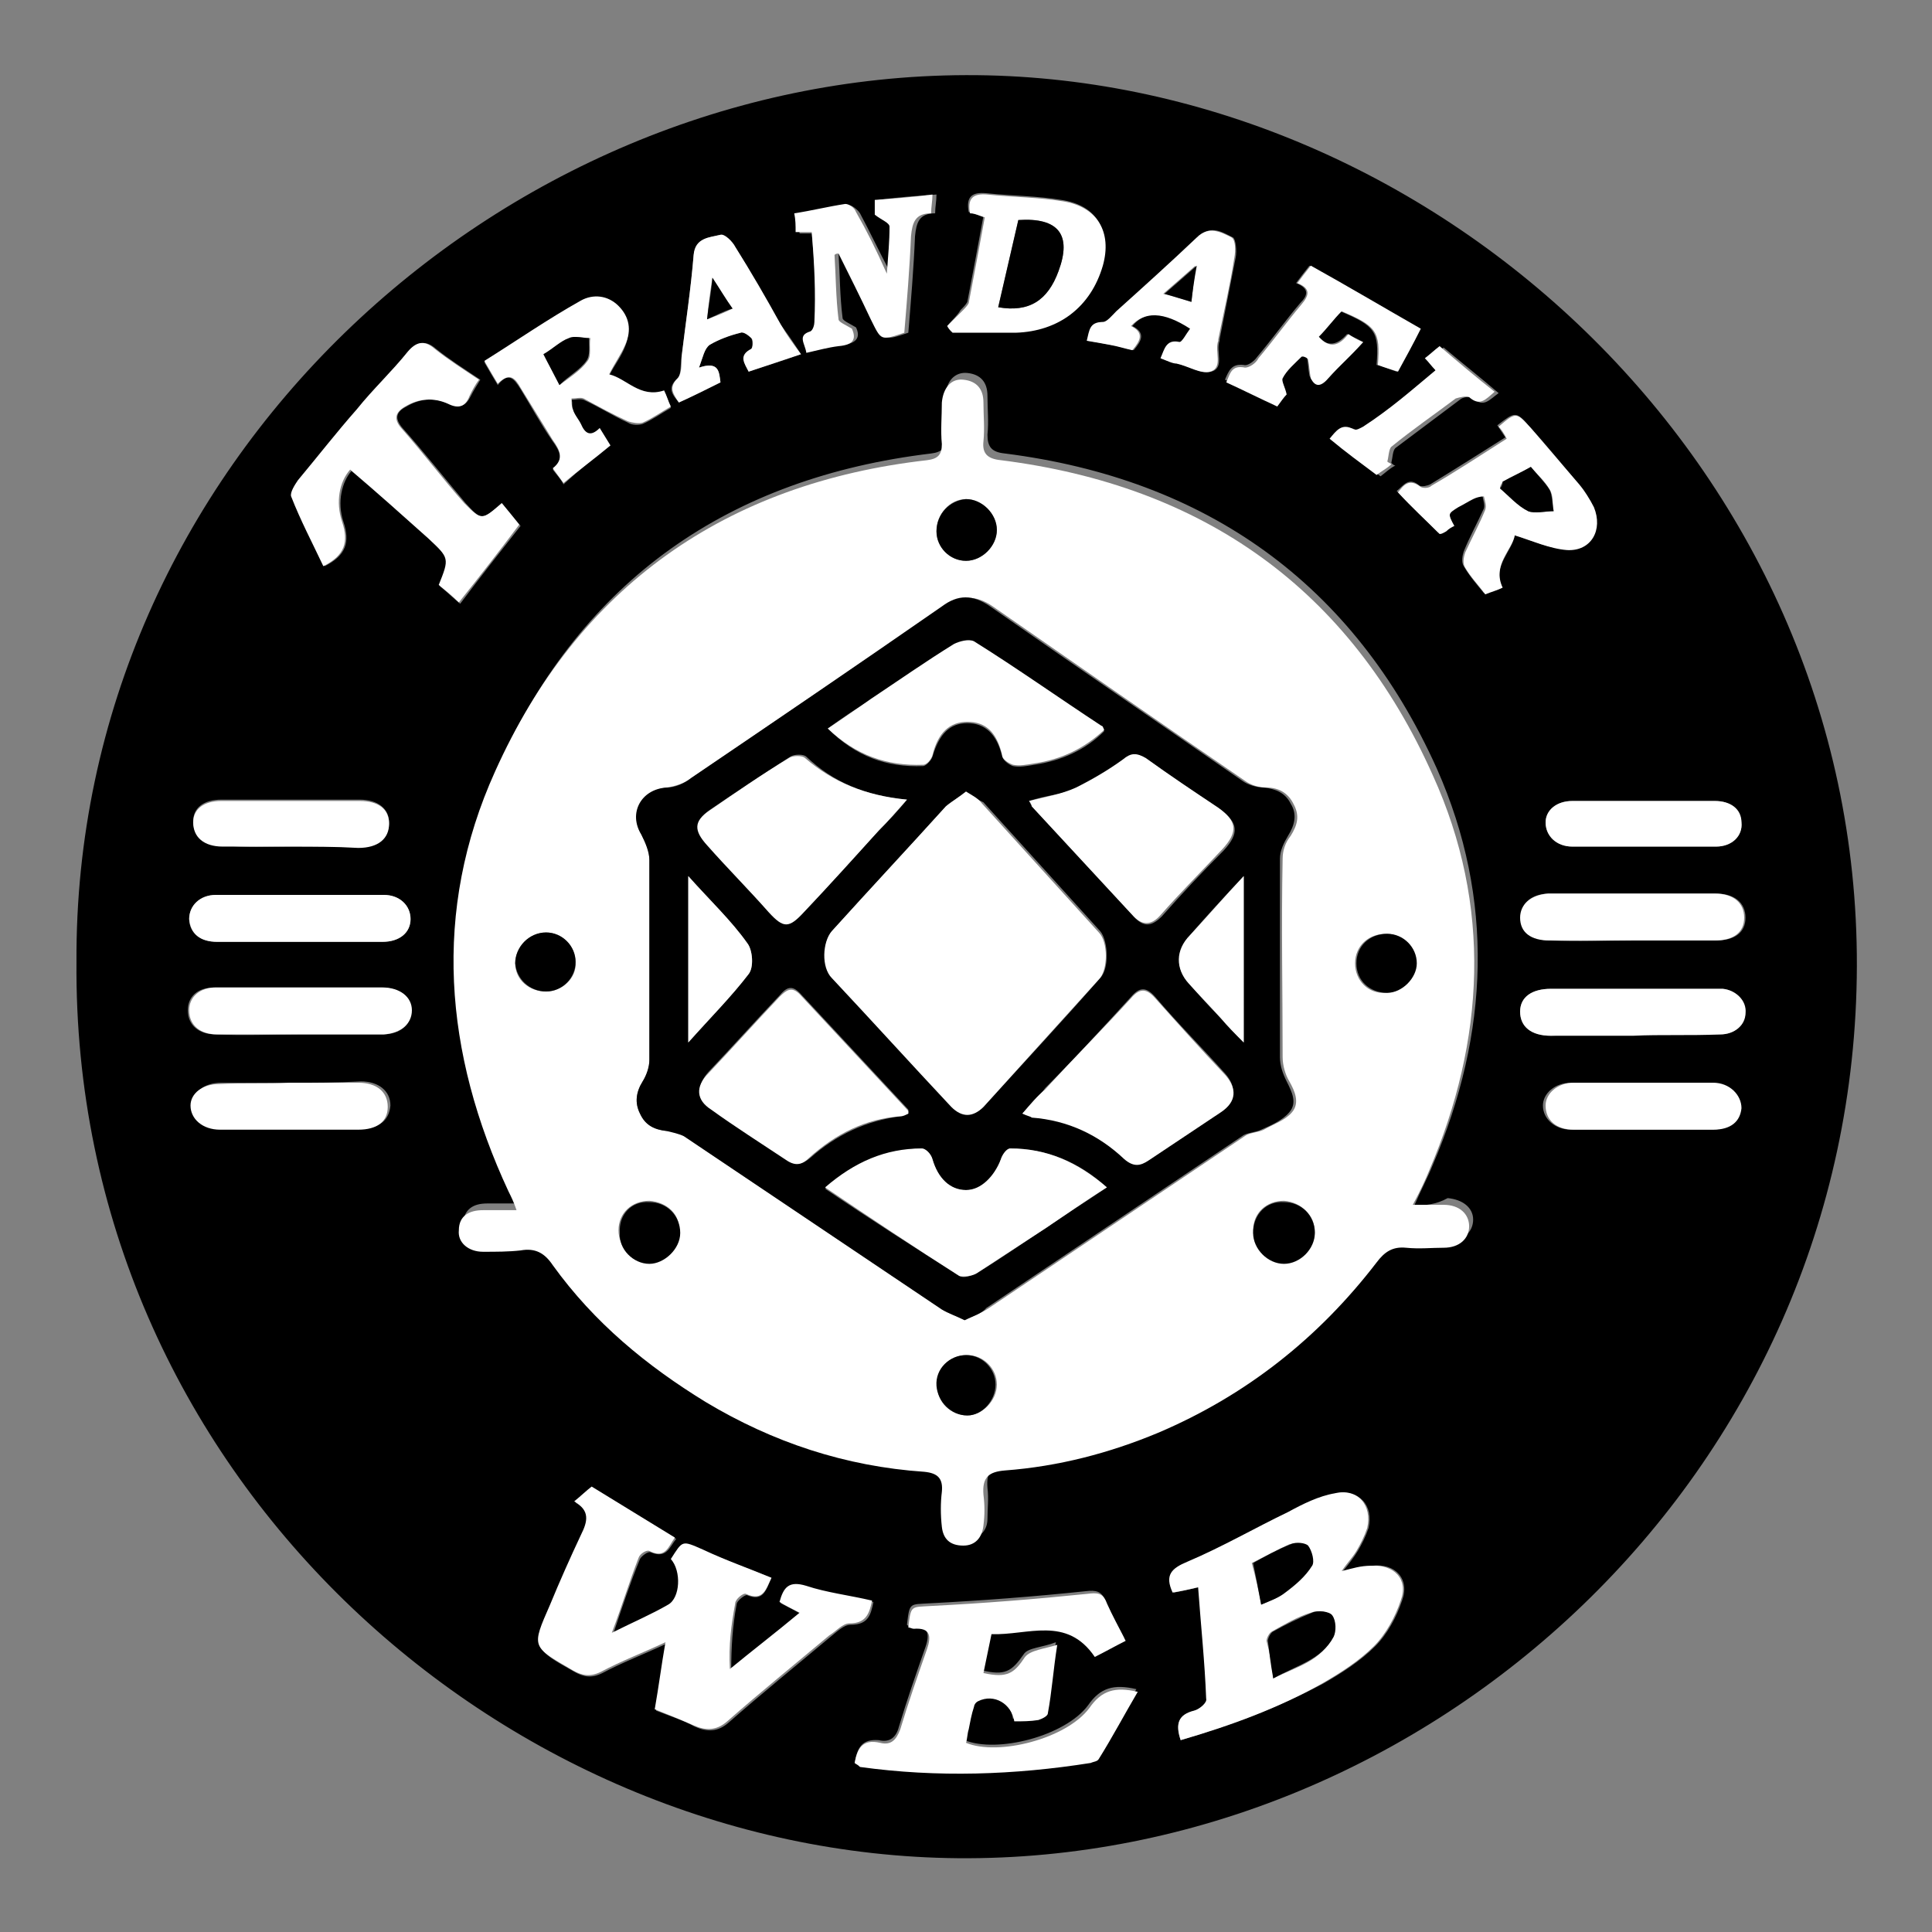<?xml version="1.0" encoding="utf-8"?>
<!-- Generator: Adobe Illustrator 28.0.0, SVG Export Plug-In . SVG Version: 6.00 Build 0)  -->
<svg version="1.1" id="Livello_2_00000133506125136801265100000012929911724272843452_" 
	 xmlns="http://www.w3.org/2000/svg" xmlns:xlink="http://www.w3.org/1999/xlink" x="0px" y="0px" viewBox="0 0 144 144"
	 style="enable-background:new 0 0 144 144;" xml:space="preserve">
<rect x="0" y="0" width="144" height="144" fill="#808080" stroke="none"/>
<style type="text/css">
	.st0{fill:#FFFFFF;}
</style>
<g>
	<path d="M5.7,71.7C5.5,34.7,37.1,5.7,72,5.6c34.5-0.1,66.5,28.9,66.4,66.4c-0.1,38-32,66.8-67,66.5C37.3,138.2,5.4,109.8,5.7,71.7
		L5.7,71.7z M105.4,89.9c0.5-1.2,1-2.1,1.4-3.1c4.2-9.8,4.6-19.8,0.3-29.5c-6.2-13.8-17.2-21.6-32.2-23.5c-1-0.1-1.3-0.5-1.3-1.4
		c0.1-1,0-1.9,0-2.9s-0.5-1.6-1.5-1.7c-0.9-0.1-1.6,0.6-1.6,1.7c0,1-0.1,2.1,0,3.1c0,0.8-0.3,1.1-1.1,1.2c-15,1.8-26,9.4-32.2,23.2
		c-4.7,10.5-3.8,21,1,31.3c0.2,0.4,0.3,0.8,0.6,1.4c-1,0-1.7,0-2.5,0c-1,0-1.7,0.4-1.8,1.5c0,0.9,0.8,1.6,1.8,1.6
		c0.9,0,1.8,0.1,2.8-0.1c1.1-0.1,1.8,0.3,2.4,1.1c3,4.2,7,7.5,11.4,10.2c5,3,10.4,4.8,16.3,5.2c1,0.1,1.4,0.4,1.3,1.5
		c-0.1,0.9-0.1,1.8,0,2.6c0.1,0.9,0.6,1.5,1.6,1.4c0.9,0,1.5-0.6,1.5-1.5c0-0.8,0.1-1.5,0-2.3c-0.1-1.2,0.3-1.7,1.6-1.8
		c3.9-0.3,7.7-1.3,11.4-2.8c6.6-2.7,11.9-7.1,16.3-12.7c0.6-0.8,1.2-1.2,2.2-1.1c0.9,0.1,1.8,0.1,2.8,0c1.2,0,1.9-0.7,1.9-1.6
		s-0.8-1.5-1.9-1.6C107,89.8,106.3,89.8,105.4,89.9L105.4,89.9z M57.5,117.6c-1.7-0.7-3.4-1.3-5-2c-1.5-0.7-1.5-0.7-2.4,0.7
		c0.8,0.9,0.7,2.8-0.2,3.4c-1.2,0.7-2.6,1.3-4.2,2.1c0.7-2.1,1.3-3.9,2-5.6c0.1-0.2,0.6-0.6,0.8-0.5c1.2,0.5,1.4-0.4,1.9-1
		c-2.1-1.3-4.1-2.5-6.2-3.8c-0.4,0.3-0.8,0.7-1.3,1.1c1.2,0.7,1,1.5,0.5,2.5c-0.8,1.7-1.5,3.4-2.3,5.2c-1.4,3.2-1.3,3.2,1.7,4.9
		c0.7,0.4,1.3,0.5,2.1,0.1c1.5-0.8,3.1-1.4,4.8-2.2c-0.3,1.7-0.6,3.3-0.8,5c1,0.4,2,0.7,2.9,1.2c0.9,0.4,1.7,0.4,2.5-0.3
		c2.5-2.2,5.1-4.3,7.6-6.4c0.5-0.4,1-0.9,1.5-0.9c1.3,0,1.5-0.7,1.7-1.7c-1.7-0.3-3.3-0.6-4.9-1.1c-1.3-0.4-1.7,0.1-2,1.2
		c0.4,0.2,0.8,0.4,1.5,0.8c-1.8,1.5-3.5,2.9-5.2,4.2c0-1.7,0.1-3.3,0.4-4.9c0-0.3,0.7-0.8,0.8-0.7C56.9,119.4,57.1,118.5,57.5,117.6
		L57.5,117.6z M88,129.7c3.7-1.1,7.2-2.4,10.6-4.2c1.4-0.8,2.8-1.7,3.9-2.8c0.9-0.9,1.6-2.2,2-3.4c0.6-1.6-0.5-2.8-2.2-2.6
		c-0.7,0.1-1.4,0.3-2.2,0.4c0.4-0.5,0.8-1,1.1-1.5c0.3-0.5,0.6-1.1,0.8-1.7c0.4-1.7-0.7-2.9-2.4-2.6c-1.2,0.3-2.4,0.9-3.5,1.4
		c-2.5,1.2-5,2.6-7.5,3.7c-1.2,0.5-1.7,1-1.1,2.3c0.5-0.1,1-0.2,1.9-0.4c0.2,2.9,0.5,5.6,0.6,8.3c0,0.3-0.6,0.8-0.9,0.9
		C87.8,127.8,87.6,128.5,88,129.7L88,129.7z M63.7,131.4c0.1,0,0.2,0.1,0.3,0.1c5.8,0.8,11.5,0.6,17.2-0.3c0.2,0,0.5-0.1,0.6-0.3
		c1-1.6,1.9-3.3,2.9-5c-1.7-0.4-2.7-0.1-3.6,1.2c-1.7,2.3-6.8,3.6-9.2,2.6c0.1-0.3,0.1-0.7,0.2-1c0.1-0.6,0.3-1.2,0.4-1.7
		c0.1-0.2,0.2-0.4,0.3-0.4c1.2-0.6,2.5,0.1,2.7,1.5c0.6,0,1.2,0,1.8-0.1c0.2,0,0.6-0.3,0.7-0.5c0.2-1.6,0.4-3.1,0.7-5.1
		c-1,0.4-2.1,0.4-2.4,0.9c-0.9,1.3-1.4,1.6-3.1,1.2c0.2-0.9,0.4-1.8,0.6-2.9c2.7,0.1,5.7-1.4,7.7,1.7c0.8-0.4,1.6-0.8,2.3-1.2
		c-0.5-1-1.1-1.8-1.4-2.8c-0.3-0.7-0.7-0.8-1.5-0.7c-3.8,0.4-7.7,0.7-11.6,0.9c-1.5,0.1-1.5-0.1-1.7,1.6c0.1,0.1,0.3,0.2,0.4,0.1
		c1.2-0.1,1.3,0.6,1,1.5c-0.7,2-1.4,4-2,6c-0.2,0.8-0.7,1.2-1.5,1C64.2,129.6,63.9,130.3,63.7,131.4L63.7,131.4z M37.4,37.5
		c-1.5,1.3-1.5,1.3-2.7,0c-1.6-1.9-3.1-3.8-4.7-5.6c-0.6-0.7-0.5-1.2,0.3-1.6c1-0.6,2.1-0.7,3.2-0.2c0.8,0.3,1.2,0.2,1.6-0.6
		c0.2-0.4,0.4-0.7,0.7-1.2c-1.2-0.8-2.3-1.5-3.3-2.3c-0.8-0.7-1.4-0.5-2,0.2c-1.2,1.4-2.6,2.8-3.8,4.3c-1.5,1.8-3,3.5-4.4,5.3
		c-0.3,0.3-0.7,0.9-0.5,1.2c0.8,1.8,1.6,3.5,2.4,5.2c1.6-0.8,1.9-1.8,1.4-3.3s-0.1-3,0.6-3.8c2,1.7,3.9,3.4,5.8,5.1
		c1.6,1.5,1.6,1.5,0.8,3.5c0.5,0.4,1,0.9,1.5,1.3c1.5-2,3-3.9,4.5-5.8C38.3,38.6,37.9,38.1,37.4,37.5L37.4,37.5z M112.9,39.9
		c1.3,0.4,2.6,1,3.8,1c1.8,0.1,2.8-1.5,2-3.2c-0.3-0.6-0.6-1.2-1.1-1.7c-1.2-1.4-2.3-2.8-3.6-4.2c-1-1.2-1.1-1.1-2.4-0.1
		c0.2,0.3,0.4,0.6,0.6,0.9c-1.9,1.2-3.8,2.4-5.6,3.5c-0.2,0.1-0.6,0.2-0.8,0.1c-0.8-0.7-1.2,0-1.7,0.4c1.1,1.1,2.1,2.1,3.1,3.1
		c0.1-0.1,0.3-0.1,0.5-0.2c0.2-0.1,0.4-0.2,0.6-0.4c-0.4-1-0.4-1,0.3-1.4c0.3-0.2,0.7-0.4,1.1-0.6c0.3-0.1,0.6-0.1,0.8-0.2
		c0,0.3,0.2,0.7,0.1,1c-0.5,1.1-1.1,2.2-1.5,3.2c-0.1,0.3-0.2,0.8,0,1.1c0.4,0.7,1,1.4,1.5,2c0.5-0.2,0.9-0.3,1.3-0.5
		C111.3,42.1,112.7,41.1,112.9,39.9L112.9,39.9z M45.4,33.2c-0.3-0.5-0.5-0.8-0.7-1.2c-0.7,0.7-1.1,0.3-1.4-0.3
		c-0.2-0.4-0.4-0.7-0.6-1.1c-0.1-0.2,0-0.6-0.1-0.8c0.3,0,0.6-0.1,0.9,0c1.1,0.5,2.2,1.2,3.3,1.7c0.3,0.2,0.8,0.2,1.1,0.1
		c0.7-0.3,1.4-0.8,2.1-1.2c-0.2-0.5-0.3-0.9-0.5-1.2c-1.8,0.5-2.8-0.9-4.1-1.2c0.4-0.8,0.9-1.4,1.2-2.2c0.4-1,0.2-2.1-0.5-2.9
		c-0.8-0.8-1.8-1-2.8-0.4c-2.4,1.4-4.8,3-7.2,4.5c0.4,0.7,0.7,1.2,1,1.7c0.8-1,1.2-0.5,1.7,0.3c0.8,1.3,1.5,2.6,2.4,3.9
		c0.5,0.7,0.9,1.4,0,2.1c0.3,0.4,0.6,0.7,0.8,1.1C43.2,35,44.2,34.2,45.4,33.2L45.4,33.2z M70.6,24.3c0.1,0.1,0.2,0.3,0.3,0.4
		c1.6,0,3.1,0,4.7,0c3.2-0.1,5.6-1.9,6.5-5c0.7-2.5-0.3-4.4-3-4.8c-1.8-0.3-3.7-0.3-5.6-0.5c-1.1-0.1-1.5,0.3-1.3,1.4
		c0.3,0.1,0.6,0.2,1.1,0.3c-0.4,2.2-0.8,4.3-1.2,6.4c-0.1,0.2-0.3,0.4-0.5,0.6C71.3,23.6,70.9,23.9,70.6,24.3L70.6,24.3z M60.5,17.3
		c0.2,2.2,0.3,4.4,0.5,6.6c0,0.2-0.2,0.6-0.3,0.7c-1,0.4-0.5,1-0.3,1.6c0.8-0.2,1.6-0.4,2.4-0.5c1.2-0.1,1.3-0.7,1-1.3
		c-0.5-0.3-1-0.5-1-0.7c-0.2-1.6-0.2-3.2-0.3-4.8c0.1,0,0.2,0,0.3,0c0.8,1.6,1.6,3.3,2.4,4.9s0.7,1.6,2.5,1c0.2-2.4,0.4-4.8,0.5-7.2
		c0.1-1,0.3-1.7,1.5-1.7c0-0.5,0.1-0.9,0.1-1.4c-1.5,0.1-2.9,0.2-4.3,0.4V16c0.5,0.4,1.1,0.6,1.1,0.9c0,1.1-0.1,2.1-0.2,3.5
		c-0.9-1.7-1.6-3.2-2.3-4.5c-0.2-0.3-0.6-0.6-0.8-0.6c-1.2,0.2-2.5,0.4-3.8,0.7c0,0.5,0,0.9,0.1,1.4h0.9V17.3z M121.7,70.1
		c2.1,0,4.2,0,6.2,0c1.4,0,2.2-0.6,2.2-1.7s-0.8-1.8-2.2-1.8c-4.2,0-8.3,0-12.4,0c-1.3,0-2.2,0.7-2.1,1.8c0,1,0.8,1.7,2.2,1.7
		C117.6,70.2,119.6,70.1,121.7,70.1L121.7,70.1z M121.7,77.1L121.7,77.1c2.2,0,4.3,0,6.5,0c1.1,0,1.8-0.7,1.9-1.6
		c0-0.9-0.7-1.7-1.7-1.8c-0.3,0-0.6,0-1,0c-3.9,0-7.8,0-11.8,0c-1.4,0-2.3,0.6-2.3,1.7s0.8,1.8,2.3,1.8
		C117.6,77.1,119.6,77.1,121.7,77.1L121.7,77.1z M101.6,25.5c-0.5-0.3-0.8-0.4-1.2-0.6c-0.7,0.8-1.4,1-2.2,0.2
		c0.6-0.7,1.2-1.3,1.7-1.9c2.6,1.1,2.9,1.5,2.7,4c0.5,0.1,0.9,0.3,1.5,0.5c0.6-1,1.1-2,1.7-3.2c-2.8-1.6-5.5-3.1-8.2-4.7
		c-0.4,0.5-0.7,0.9-1,1.3c1,0.4,0.9,0.9,0.3,1.5c-1.1,1.3-2.1,2.7-3.2,4c-0.2,0.3-0.7,0.7-1,0.6c-0.9-0.1-1.1,0.4-1.4,1.1
		c1.3,0.6,2.6,1.2,3.8,1.8c0.3-0.4,0.6-0.7,0.7-0.9c-0.1-0.5-0.4-1-0.3-1.2c0.4-0.6,0.9-1.1,1.4-1.6c0.1-0.1,0.5,0.1,0.5,0.2
		c0.1,0.4,0.1,0.9,0.2,1.4c0.3,0.7,0.7,0.7,1.3,0C99.8,27.4,100.7,26.5,101.6,25.5L101.6,25.5z M22.3,77.1L22.3,77.1
		c2.1,0,4.2,0,6.2,0c1.3,0,2.2-0.7,2.1-1.8c0-1-0.9-1.7-2.2-1.7c-4.1,0-8.2,0-12.4,0c-1.3,0-2,0.7-2,1.7c0,1.1,0.8,1.8,2.1,1.8
		C18.2,77.2,20.3,77.1,22.3,77.1z M52.1,27.4c0.3-0.8,0.4-1.5,0.8-1.7c0.7-0.5,1.5-0.7,2.3-0.9c0.2-0.1,0.6,0.2,0.8,0.4
		c0.1,0.2,0.1,0.7,0,0.8c-0.9,0.5-0.5,1.1-0.2,1.7c1.2-0.4,2.5-0.8,3.9-1.3c-0.5-0.8-1-1.5-1.5-2.2c-1.2-1.9-2.2-3.9-3.4-5.8
		c-0.2-0.4-0.8-0.9-1.1-0.9c-0.8,0.2-1.8,0.2-2,1.5c-0.2,2.5-0.6,5.1-0.9,7.6c-0.1,0.5,0,1.3-0.3,1.6c-0.8,0.7-0.4,1.2,0.1,1.8
		c1.1-0.5,2.1-1,3.1-1.5C53.6,27.7,53.5,26.9,52.1,27.4z M86.5,26.7c0.5,0.2,0.9,0.3,1.3,0.4c0.8,0.2,1.8,0.8,2.5,0.6
		c1-0.3,0.3-1.5,0.6-2.3v-0.1c0.4-2,0.8-4.1,1.2-6.1c0.1-0.5,0-1.4-0.2-1.5c-0.8-0.4-1.7-1-2.6,0c-1.9,1.9-4,3.7-6,5.5
		c-0.3,0.3-0.7,0.8-1,0.8c-1,0-1.1,0.7-1.2,1.4c0.6,0.1,1.1,0.2,1.7,0.3c0.6,0.1,1.2,0.3,1.7,0.4c0.6-0.7,0.9-1.3-0.1-1.8
		c1-1.2,2.4-1.1,4.4,0.2c-0.3,0.3-0.6,1-0.8,1C86.9,25.2,86.9,26,86.5,26.7L86.5,26.7z M22.3,70.2L22.3,70.2c2.1,0,4.2,0,6.2,0
		c1.3,0,2.1-0.7,2.1-1.7s-0.8-1.8-2-1.8c-4.2,0-8.3,0-12.5,0c-1.2,0-2,0.8-2,1.8s0.8,1.7,2.1,1.7C18.2,70.2,20.2,70.2,22.3,70.2
		L22.3,70.2z M21.6,80.7L21.6,80.7c-1.7,0-3.4,0-5.1,0c-1.3,0-2.1,0.7-2.1,1.6c0,1.1,0.9,1.8,2.2,1.8c3.4,0,6.9,0,10.3,0
		c1.4,0,2.1-0.6,2.2-1.7c0-1.1-0.9-1.8-2.2-1.8C25.1,80.7,23.4,80.7,21.6,80.7z M122.4,84.2c1.7,0,3.4,0,5.1,0
		c1.3,0,2.1-0.6,2.1-1.6c0.1-1-0.8-1.8-2.1-1.9c-3.5,0-6.9,0-10.4,0c-1.2,0-2.1,0.8-2.1,1.7c0,1,0.9,1.8,2.1,1.8
		C118.9,84.2,120.6,84.2,122.4,84.2L122.4,84.2z M21.7,63.1L21.7,63.1c1.7,0,3.4,0,5,0c1.4,0,2.3-0.7,2.3-1.8c0-1-0.8-1.7-2.2-1.7
		c-3.4,0-6.9,0-10.3,0c-1.3,0-2.1,0.6-2.1,1.6c0,1.1,0.8,1.8,2.2,1.8C18.2,63.2,20,63.1,21.7,63.1z M122.6,59.7L122.6,59.7
		c-1.8,0-3.6,0-5.4,0c-1.2,0-2,0.7-2,1.6c0,1,0.8,1.8,2,1.8c3.6,0,7.1,0,10.7,0c1.2,0,2-0.8,1.9-1.8s-0.8-1.6-2-1.6
		C126,59.7,124.3,59.7,122.6,59.7L122.6,59.7z M107,27.6c-1.8,1.5-3.4,2.9-5.1,4.3c-0.2,0.2-0.6,0.3-0.7,0.2
		c-0.9-0.5-1.2,0.1-1.8,0.7c1.2,0.9,2.3,1.8,3.5,2.7c0.4-0.3,0.7-0.6,1.1-0.8c-0.1,0-0.2-0.1-0.3-0.2c0.1-0.4,0.1-0.9,0.3-1.1
		c1.6-1.2,3.2-2.4,4.8-3.6c0.2-0.2,0.8-0.3,1-0.1c0.8,0.7,1.2,0.1,1.9-0.4c-1.4-1.2-2.8-2.3-4.1-3.4c-0.4,0.3-0.8,0.6-1.1,0.9
		C106.6,27,106.8,27.3,107,27.6L107,27.6z"/>
	<path class="st0" d="M105.3,89.8c0.9,0,1.7,0,2.3,0c1.2,0,1.9,0.7,1.9,1.6s-0.7,1.6-1.9,1.6c-0.9,0-1.8,0.1-2.8,0s-1.6,0.3-2.2,1.1
		c-4.3,5.6-9.7,9.9-16.3,12.7c-3.6,1.5-7.4,2.5-11.4,2.8c-1.2,0.1-1.7,0.5-1.6,1.8c0.1,0.8,0.1,1.5,0,2.3c-0.1,0.9-0.6,1.5-1.5,1.5
		c-1,0-1.5-0.5-1.6-1.4s-0.1-1.8,0-2.6c0.1-1-0.3-1.4-1.3-1.5c-5.9-0.4-11.3-2.2-16.3-5.2c-4.4-2.7-8.3-5.9-11.4-10.2
		c-0.6-0.9-1.3-1.3-2.4-1.1c-0.9,0.1-1.8,0.1-2.8,0.1c-1.1,0-1.9-0.7-1.8-1.6c0-1.1,0.8-1.5,1.8-1.5c0.8,0,1.5,0,2.5,0
		c-0.2-0.6-0.4-1-0.6-1.4c-4.8-10.3-5.7-20.9-1-31.3C43.1,43.7,54.1,36,69.1,34.3c0.8-0.1,1.1-0.4,1.1-1.2c-0.1-1,0-2.1,0-3.1
		c0.1-1.1,0.7-1.8,1.6-1.7c1,0.1,1.5,0.7,1.5,1.7s0.1,1.9,0,2.9c-0.1,0.9,0.3,1.3,1.3,1.4c15.1,1.9,26,9.6,32.2,23.5
		c4.4,9.7,3.9,19.7-0.3,29.5C106.3,87.8,105.9,88.7,105.3,89.8L105.3,89.8z M71.9,98.4c0.6-0.3,1.2-0.5,1.8-0.9
		c6.4-4.3,12.8-8.6,19.2-12.9c0.4-0.2,0.9-0.2,1.3-0.4c0.7-0.4,1.6-0.7,2.1-1.3c0.6-0.7,0.2-1.6-0.2-2.3c-0.3-0.5-0.5-1.2-0.5-1.8
		c0-4.9-0.1-9.8,0-14.8c0-0.6,0.2-1.2,0.6-1.7c0.5-0.8,0.7-1.5,0.2-2.4c-0.4-0.8-1.1-1.2-2-1.2c-0.6,0-1.2-0.2-1.6-0.5
		c-6.3-4.3-12.6-8.7-18.8-13c-1.3-0.9-2.4-0.8-3.6,0C64,49.5,57.7,53.8,51.5,58c-0.5,0.4-1.2,0.6-1.8,0.7c-1.9,0.2-2.8,1.9-1.9,3.5
		c0.3,0.6,0.6,1.2,0.6,1.9c0,5,0,9.9,0,14.9c0,0.6-0.2,1.2-0.5,1.6c-0.5,0.8-0.6,1.6-0.2,2.4c0.4,0.8,1,1.2,2,1.3
		c0.5,0,1,0.1,1.3,0.4c6.4,4.3,12.8,8.6,19.2,12.9C70.7,97.9,71.3,98.1,71.9,98.4L71.9,98.4z M48.4,89.5c-1.3,0-2.3,0.9-2.3,2.2
		c0,1.2,1,2.3,2.2,2.3s2.3-1.1,2.3-2.3C50.7,90.5,49.7,89.6,48.4,89.5L48.4,89.5z M95.7,89.5c-1.3,0-2.3,0.9-2.3,2.2
		c0,1.2,1.1,2.3,2.3,2.3s2.3-1,2.3-2.2C98,90.6,97,89.6,95.7,89.5L95.7,89.5z M74.3,39.5c0-1.2-1.1-2.3-2.3-2.3
		c-1.2,0-2.2,1.1-2.2,2.4c0,1.2,1,2.2,2.2,2.2C73.2,41.8,74.3,40.7,74.3,39.5z M105.5,71.8c0-1.2-1-2.2-2.2-2.2
		c-1.3,0-2.3,0.9-2.3,2.2c0,1.3,1,2.3,2.3,2.2C104.5,73.9,105.5,72.9,105.5,71.8L105.5,71.8z M72.1,105.5c1.1,0,2.2-1.1,2.2-2.3
		c0-1.2-1-2.2-2.2-2.2c-1.3,0-2.3,1-2.2,2.3C69.8,104.5,70.9,105.5,72.1,105.5L72.1,105.5z M42.9,71.7c0-1.2-1-2.2-2.2-2.2
		s-2.3,1.1-2.3,2.3c0,1.2,1,2.1,2.3,2.1C41.9,73.9,43,72.9,42.9,71.7z"/>
	<path class="st0" d="M57.5,117.6c-0.4,0.8-0.6,1.8-1.9,1.2c-0.2-0.1-0.8,0.4-0.8,0.7c-0.3,1.6-0.5,3.1-0.4,4.9
		c1.7-1.4,3.4-2.7,5.2-4.2c-0.6-0.3-1-0.5-1.5-0.8c0.3-1.1,0.7-1.6,2-1.2c1.5,0.5,3.2,0.7,4.9,1.1c-0.2,0.9-0.4,1.7-1.7,1.7
		c-0.5,0-1,0.6-1.5,0.9c-2.5,2.1-5.1,4.2-7.6,6.4c-0.8,0.7-1.6,0.7-2.5,0.3s-1.9-0.8-2.9-1.2c0.3-1.7,0.5-3.3,0.8-5
		c-1.7,0.8-3.3,1.4-4.8,2.2c-0.8,0.4-1.4,0.3-2.1-0.1c-3.1-1.8-3.1-1.7-1.7-4.9c0.7-1.7,1.5-3.5,2.3-5.2c0.5-1,0.7-1.8-0.5-2.5
		c0.5-0.4,0.9-0.8,1.3-1.1c2.1,1.3,4.1,2.5,6.2,3.8c-0.5,0.7-0.7,1.6-1.9,1c-0.2-0.1-0.7,0.2-0.8,0.5c-0.7,1.8-1.2,3.5-2,5.6
		c1.6-0.8,3-1.4,4.2-2.1c0.9-0.5,1-2.5,0.2-3.4c0.9-1.4,0.8-1.4,2.4-0.7C54.1,116.3,55.8,116.9,57.5,117.6L57.5,117.6z"/>
	<path class="st0" d="M88,129.7c-0.4-1.2-0.2-1.9,1-2.2c0.4-0.1,1-0.6,0.9-0.9c-0.1-2.7-0.4-5.5-0.6-8.3c-0.8,0.2-1.3,0.3-1.9,0.4
		c-0.6-1.3-0.1-1.8,1.1-2.3c2.6-1.1,5-2.5,7.5-3.7c1.1-0.6,2.3-1.2,3.5-1.4c1.7-0.4,2.8,0.9,2.4,2.6c-0.2,0.6-0.5,1.2-0.8,1.7
		s-0.7,0.9-1.1,1.5c0.8-0.2,1.4-0.4,2.2-0.4c1.7-0.1,2.8,1,2.2,2.6c-0.4,1.2-1.1,2.5-2,3.4c-1.1,1.1-2.5,2-3.9,2.8
		C95.3,127.3,91.8,128.6,88,129.7L88,129.7z M94.9,125.1c1.8-0.9,3.6-1.3,4.4-3.1c0.2-0.4,0.2-1.2-0.1-1.6c-0.2-0.3-1-0.4-1.5-0.2
		c-1,0.3-2,0.9-2.9,1.4c-0.2,0.1-0.4,0.5-0.4,0.7C94.6,123.1,94.8,123.9,94.9,125.1L94.9,125.1z M94,119.6c0.7-0.3,1.3-0.5,1.7-0.9
		c0.7-0.6,1.5-1.2,2-2c0.2-0.3,0-1.1-0.3-1.5c-0.2-0.2-0.9-0.2-1.3-0.1c-0.9,0.4-1.8,0.9-2.8,1.4C93.6,117.6,93.8,118.5,94,119.6z"
		/>
	<path class="st0" d="M63.7,131.4c0.2-1.1,0.6-1.8,1.9-1.5c0.8,0.2,1.2-0.2,1.5-1c0.6-2,1.3-4,2-6c0.3-0.9,0.3-1.6-1-1.5
		c-0.1,0-0.3-0.1-0.4-0.1c0.2-1.7,0.2-1.5,1.7-1.6c3.9-0.2,7.7-0.5,11.6-0.9c0.8-0.1,1.2-0.1,1.5,0.7c0.4,0.9,0.9,1.8,1.4,2.8
		c-0.8,0.4-1.5,0.8-2.3,1.2c-2.1-3.1-5-1.6-7.7-1.7c-0.2,1-0.4,1.9-0.6,2.9c1.8,0.4,2.3,0,3.1-1.2c0.4-0.5,1.4-0.6,2.4-0.9
		c-0.3,1.9-0.4,3.5-0.7,5.1c0,0.2-0.4,0.4-0.7,0.5c-0.6,0.1-1.2,0.1-1.8,0.1c-0.2-1.3-1.5-2.1-2.7-1.5c-0.2,0.1-0.3,0.3-0.3,0.4
		c-0.2,0.6-0.3,1.2-0.4,1.7c-0.1,0.3-0.1,0.7-0.2,1c2.4,1,7.5-0.3,9.2-2.6c0.9-1.3,1.9-1.6,3.6-1.2c-1,1.7-1.9,3.4-2.9,5
		c-0.1,0.2-0.4,0.2-0.6,0.3c-5.7,0.9-11.4,1.1-17.2,0.3C63.9,131.5,63.8,131.5,63.7,131.4L63.7,131.4z"/>
	<path class="st0" d="M37.4,37.5c0.5,0.6,0.9,1.1,1.3,1.6c-1.5,2-2.9,3.8-4.5,5.8c-0.5-0.5-1-0.9-1.5-1.3c0.8-2,0.8-2-0.8-3.5
		c-1.9-1.7-3.8-3.4-5.8-5.1c-0.8,0.9-1.1,2.4-0.6,3.9s0.2,2.5-1.4,3.3c-0.8-1.7-1.7-3.4-2.4-5.2c-0.1-0.3,0.3-0.9,0.5-1.2
		c1.5-1.8,2.9-3.6,4.4-5.3c1.2-1.5,2.6-2.8,3.8-4.3c0.6-0.7,1.2-0.9,2-0.2c1,0.8,2.1,1.5,3.3,2.3c-0.3,0.4-0.5,0.8-0.7,1.2
		c-0.3,0.8-0.8,1-1.6,0.6c-1.1-0.5-2.2-0.4-3.2,0.2c-0.7,0.4-0.9,0.9-0.3,1.6c1.6,1.8,3.1,3.8,4.7,5.6
		C35.9,38.8,35.9,38.8,37.4,37.5L37.4,37.5z"/>
	<path class="st0" d="M112.9,39.9c-0.2,1.1-1.7,2.2-0.9,3.9c-0.4,0.2-0.8,0.3-1.3,0.5c-0.5-0.7-1.1-1.3-1.5-2
		c-0.2-0.3-0.1-0.8,0-1.1c0.5-1.1,1.1-2.2,1.5-3.2c0.1-0.3,0-0.6-0.1-1c-0.3,0-0.6,0.1-0.8,0.2c-0.4,0.2-0.7,0.4-1.1,0.6
		c-0.8,0.5-0.8,0.5-0.3,1.4c-0.2,0.1-0.4,0.2-0.6,0.4c-0.2,0.1-0.3,0.2-0.5,0.2c-1-1-2.1-2-3.1-3.1c0.4-0.5,0.8-1.1,1.7-0.4
		c0.2,0.1,0.6,0.1,0.8-0.1c1.9-1.1,3.7-2.3,5.6-3.5c-0.2-0.4-0.4-0.7-0.6-0.9c1.3-1.1,1.3-1.1,2.4,0.1c1.2,1.4,2.4,2.8,3.6,4.2
		c0.4,0.5,0.8,1.1,1.1,1.7c0.7,1.7-0.2,3.3-2,3.2C115.5,40.9,114.2,40.3,112.9,39.9L112.9,39.9z M112,35.9c-0.1,0.2-0.2,0.3-0.2,0.5
		c0.7,0.6,1.3,1.3,2.1,1.7c0.5,0.2,1.2,0,1.9,0c-0.1-0.5,0-1.2-0.3-1.6c-0.3-0.6-0.9-1.1-1.4-1.7C113.4,35.2,112.7,35.6,112,35.9z"
		/>
	<path class="st0" d="M45.5,33.2c-1.2,1-2.3,1.8-3.5,2.8c-0.3-0.4-0.5-0.7-0.8-1.1c0.9-0.7,0.5-1.4,0-2.1c-0.8-1.3-1.6-2.6-2.4-3.9
		c-0.4-0.7-0.8-1.2-1.7-0.3c-0.3-0.5-0.6-1-1-1.7c2.4-1.5,4.7-3.1,7.2-4.5c0.9-0.5,2-0.4,2.8,0.4s1,1.8,0.5,2.9
		c-0.3,0.7-0.8,1.4-1.2,2.2c1.3,0.3,2.3,1.8,4.1,1.2c0.2,0.4,0.3,0.8,0.5,1.2c-0.7,0.4-1.4,0.9-2.1,1.2c-0.3,0.1-0.8,0-1.1-0.1
		c-1.1-0.5-2.2-1.1-3.3-1.7c-0.2-0.1-0.6,0-0.9,0c0,0.3,0,0.6,0.1,0.8c0.1,0.4,0.4,0.7,0.6,1.1c0.3,0.7,0.7,1,1.4,0.3
		C45,32.4,45.2,32.7,45.5,33.2L45.5,33.2z M41.7,28.7c0.8-0.6,1.6-1.1,2.1-1.8c0.3-0.4,0.1-1.1,0.2-1.7c-0.5,0-1.1-0.2-1.5,0
		c-0.7,0.3-1.3,0.8-1.9,1.2C40.9,27.1,41.2,27.8,41.7,28.7L41.7,28.7z"/>
	<path class="st0" d="M70.6,24.3c0.4-0.4,0.7-0.7,1.1-1.1c0.2-0.2,0.4-0.4,0.5-0.6c0.4-2.1,0.8-4.2,1.2-6.4
		c-0.4-0.1-0.7-0.3-1.1-0.3c-0.2-1.1,0.2-1.5,1.3-1.4c1.9,0.2,3.8,0.2,5.6,0.5c2.6,0.4,3.7,2.3,3,4.8c-0.9,3.1-3.3,4.9-6.5,5
		c-1.6,0-3.1,0-4.7,0C70.8,24.6,70.7,24.5,70.6,24.3L70.6,24.3z M75.9,16.4c-0.5,2.2-1,4.3-1.5,6.5c2.3,0.4,3.7-0.5,4.5-2.7
		C79.9,17.5,78.9,16.2,75.9,16.4L75.9,16.4z"/>
	<path class="st0" d="M60.5,17.3h-1.2c0-0.5,0-0.9-0.1-1.4c1.3-0.2,2.5-0.5,3.8-0.7c0.3,0,0.7,0.3,0.8,0.6c0.8,1.4,1.5,2.8,2.3,4.6
		c0.1-1.4,0.2-2.4,0.2-3.5c0-0.3-0.6-0.5-1.1-0.9v-1.1c1.4-0.1,2.8-0.2,4.3-0.4c0,0.5-0.1,0.9-0.1,1.4c-1.2,0-1.4,0.7-1.5,1.7
		c-0.1,2.4-0.3,4.8-0.5,7.2c-1.8,0.6-1.7,0.6-2.5-1c-0.8-1.7-1.6-3.3-2.4-4.9c-0.1,0-0.2,0-0.3,0.1c0.1,1.6,0.1,3.2,0.3,4.8
		c0,0.2,0.5,0.4,1,0.7c0.3,0.7,0.2,1.2-1,1.3c-0.8,0.1-1.5,0.3-2.4,0.5c-0.1-0.7-0.7-1.3,0.3-1.6c0.2-0.1,0.3-0.5,0.3-0.7
		C60.8,21.8,60.7,19.6,60.5,17.3z"/>
	<path class="st0" d="M121.7,70.1c-2.1,0-4.2,0-6.2,0c-1.4,0-2.2-0.6-2.2-1.7c0-1,0.8-1.7,2.1-1.8c4.2,0,8.3,0,12.4,0
		c1.4,0,2.2,0.7,2.2,1.8c0,1.1-0.8,1.7-2.2,1.7C125.9,70.1,123.8,70.1,121.7,70.1L121.7,70.1z"/>
	<path class="st0" d="M121.7,77.2c-2,0-4.1,0-6.1,0c-1.5,0-2.3-0.7-2.3-1.8c0-1.1,0.9-1.7,2.3-1.7c3.9,0,7.8,0,11.8,0
		c0.3,0,0.6,0,1,0c1,0.1,1.8,0.9,1.7,1.8c0,0.9-0.8,1.6-1.9,1.6C126,77.2,123.8,77.1,121.7,77.2L121.7,77.2L121.7,77.2z"/>
	<path class="st0" d="M101.6,25.5c-0.9,1-1.8,1.8-2.6,2.7c-0.6,0.7-1,0.6-1.3,0c-0.1-0.5-0.1-0.9-0.2-1.4c0-0.1-0.4-0.3-0.5-0.2
		c-0.5,0.5-1.1,1-1.4,1.6c-0.1,0.2,0.2,0.7,0.3,1.2c-0.2,0.2-0.4,0.5-0.7,0.9c-1.3-0.6-2.5-1.2-3.8-1.8c0.3-0.7,0.4-1.3,1.4-1.1
		c0.3,0,0.8-0.3,1-0.7c1.1-1.3,2.1-2.7,3.2-4c0.6-0.7,0.7-1.2-0.3-1.6c0.3-0.4,0.6-0.8,1-1.3c2.7,1.5,5.4,3.1,8.2,4.7
		c-0.6,1.2-1.1,2.1-1.7,3.2c-0.6-0.2-1-0.3-1.5-0.5c0.2-2.5-0.1-2.9-2.7-4c-0.6,0.6-1.1,1.3-1.7,1.9c0.8,0.9,1.5,0.7,2.2-0.2
		C100.8,25.1,101.1,25.3,101.6,25.5L101.6,25.5z"/>
	<path class="st0" d="M22.3,77.1c-2,0-4.1,0-6.1,0c-1.3,0-2.1-0.7-2.1-1.8c0-1,0.8-1.7,2-1.7c4.1,0,8.2,0,12.4,0
		c1.3,0,2.2,0.7,2.2,1.7s-0.8,1.7-2.1,1.8C26.5,77.1,24.4,77.1,22.3,77.1L22.3,77.1z"/>
	<path class="st0" d="M52.1,27.4c1.5-0.5,1.5,0.3,1.6,1.1c-1,0.5-2,1-3.1,1.5c-0.4-0.6-0.8-1.1-0.1-1.8c0.3-0.3,0.3-1,0.3-1.6
		c0.3-2.5,0.7-5.1,0.9-7.6c0.1-1.3,1.2-1.3,2-1.5c0.3-0.1,0.9,0.5,1.1,0.9c1.2,1.9,2.3,3.8,3.4,5.8c0.4,0.7,0.9,1.4,1.5,2.2
		c-1.5,0.5-2.7,0.9-3.9,1.3C55.5,27.1,55,26.5,56,26c0.1-0.1,0.2-0.6,0-0.8c-0.2-0.2-0.6-0.5-0.8-0.4c-0.8,0.2-1.6,0.5-2.3,0.9
		C52.5,26,52.4,26.6,52.1,27.4z M53.1,20.7c-0.2,1.2-0.3,2.1-0.4,3.1c0.8-0.3,1.3-0.5,1.9-0.8C54.1,22.3,53.7,21.7,53.1,20.7z"/>
	<path class="st0" d="M86.5,26.7c0.3-0.7,0.4-1.4,1.4-1.2c0.2,0,0.5-0.6,0.8-1c-2-1.3-3.4-1.3-4.4-0.2c1,0.5,0.7,1.1,0.1,1.8
		c-0.5-0.1-1.1-0.3-1.7-0.4c-0.5-0.1-1.1-0.2-1.7-0.3c0.2-0.8,0.2-1.4,1.2-1.4c0.3,0,0.7-0.5,1-0.8c2-1.8,4-3.6,6-5.5
		c0.9-0.9,1.8-0.4,2.6,0c0.3,0.2,0.3,1,0.2,1.5c-0.3,2-0.8,4.1-1.2,6.1v0.1c-0.3,0.8,0.4,2-0.6,2.3c-0.7,0.2-1.6-0.4-2.5-0.6
		C87.4,27.1,87,26.9,86.5,26.7L86.5,26.7z M88.8,22.5c0.1-0.9,0.2-1.6,0.3-2.7c-0.9,0.8-1.6,1.4-2.4,2.1
		C87.6,22.1,88.1,22.3,88.8,22.5z"/>
	<path class="st0" d="M22.3,70.2c-2,0-4.1,0-6.1,0c-1.3,0-2-0.6-2.1-1.7c0-1,0.8-1.8,2-1.8c4.2,0,8.3,0,12.5,0c1.2,0,2,0.8,2,1.8
		s-0.8,1.7-2.1,1.7C26.4,70.2,24.4,70.2,22.3,70.2L22.3,70.2L22.3,70.2z"/>
	<path class="st0" d="M21.6,80.7c1.7,0,3.4,0,5.1,0c1.4,0,2.2,0.7,2.2,1.8c0,1.1-0.8,1.7-2.2,1.7c-3.4,0-6.9,0-10.3,0
		c-1.3,0-2.2-0.8-2.2-1.8c0-0.9,0.9-1.6,2.1-1.6C18.2,80.7,19.9,80.8,21.6,80.7L21.6,80.7z"/>
	<path class="st0" d="M122.4,84.2c-1.7,0-3.4,0-5.1,0c-1.3,0-2.1-0.7-2.1-1.8c0-0.9,0.9-1.7,2.1-1.7c3.5,0,6.9,0,10.4,0
		c1.2,0,2.1,0.9,2.1,1.9c-0.1,1-0.8,1.6-2.1,1.6C125.8,84.2,124.1,84.2,122.4,84.2L122.4,84.2z"/>
	<path class="st0" d="M21.7,63.1c-1.7,0-3.4,0-5.1,0c-1.4,0-2.2-0.7-2.2-1.8c0-1,0.8-1.6,2.1-1.6c3.4,0,6.9,0,10.3,0
		c1.4,0,2.2,0.6,2.2,1.7c0,1.1-0.8,1.8-2.3,1.8C25,63.1,23.3,63.1,21.7,63.1L21.7,63.1z"/>
	<path class="st0" d="M122.6,59.7c1.7,0,3.4,0,5.2,0c1.2,0,2,0.6,2,1.6c0.1,1-0.7,1.8-1.9,1.8c-3.6,0-7.1,0-10.7,0
		c-1.2,0-2-0.8-2-1.8c0-0.9,0.8-1.6,2-1.6C119,59.7,120.8,59.7,122.6,59.7L122.6,59.7z"/>
	<path class="st0" d="M107,27.6c-0.3-0.3-0.5-0.6-0.8-0.9c0.4-0.3,0.7-0.6,1.1-0.9c1.4,1.2,2.7,2.3,4.1,3.4
		c-0.7,0.6-1.1,1.1-1.9,0.4c-0.2-0.1-0.7,0-1,0.1c-1.6,1.2-3.2,2.3-4.8,3.6c-0.2,0.2-0.2,0.8-0.3,1.1c0.1,0.1,0.2,0.1,0.3,0.2
		c-0.3,0.3-0.7,0.5-1.1,0.8c-1.2-0.9-2.3-1.7-3.5-2.7c0.5-0.6,0.9-1.2,1.8-0.7c0.2,0.1,0.5-0.1,0.7-0.2
		C103.6,30.5,105.2,29.1,107,27.6L107,27.6z"/>
	<path d="M71.9,98.4c-0.6-0.3-1.2-0.5-1.7-0.8C63.8,93.3,57.4,89,51,84.7c-0.4-0.2-0.9-0.3-1.3-0.4c-0.9-0.1-1.6-0.4-2-1.3
		c-0.4-0.8-0.3-1.6,0.2-2.4c0.3-0.5,0.5-1.1,0.5-1.6c0-5,0-9.9,0-14.9c0-0.6-0.3-1.3-0.6-1.9c-1-1.6,0-3.4,1.9-3.5
		c0.6,0,1.3-0.3,1.8-0.7c6.2-4.2,12.5-8.5,18.7-12.8c1.2-0.9,2.3-0.9,3.6,0c6.3,4.4,12.6,8.7,18.8,13c0.4,0.3,1.1,0.5,1.6,0.5
		c0.9,0.1,1.6,0.4,2,1.2c0.5,0.8,0.3,1.6-0.2,2.4c-0.3,0.5-0.6,1.1-0.6,1.7c0,4.9,0,9.8,0,14.8c0,0.6,0.2,1.2,0.5,1.8
		c0.4,0.8,0.8,1.6,0.2,2.3c-0.5,0.6-1.4,1-2.1,1.3c-0.4,0.2-0.9,0.2-1.3,0.4c-6.4,4.3-12.8,8.6-19.2,12.9
		C73.2,97.9,72.5,98.1,71.9,98.4L71.9,98.4z M72,59c-0.5,0.4-1,0.7-1.4,1c-2.8,3.1-5.7,6.2-8.5,9.3c-0.8,0.8-0.8,2.7,0,3.5
		C65,76,68,79.2,71,82.4c0.8,0.8,1.7,0.8,2.4,0c2.9-3.2,5.8-6.3,8.6-9.5c0.7-0.7,0.6-2.8,0-3.5c-2.9-3.2-5.8-6.4-8.7-9.6
		C72.9,59.6,72.5,59.4,72,59L72,59z M67.7,83c0-0.2,0-0.3,0-0.3c-2.7-2.9-5.4-5.8-8.1-8.7c-0.6-0.6-1-0.4-1.5,0.2
		c-1.8,1.9-3.5,3.8-5.3,5.7c-0.9,1-0.8,2,0.3,2.8c1.8,1.2,3.7,2.4,5.5,3.7c0.7,0.5,1.2,0.4,1.8-0.1c1.9-1.7,4.2-2.8,6.8-3.1
		C67.3,83.2,67.5,83.1,67.7,83L67.7,83z M61.5,88.6c3.4,2.3,6.7,4.4,10,6.5c0.3,0.2,0.9,0,1.3-0.2c1.8-1.1,3.5-2.3,5.2-3.4
		c1.4-1,2.9-1.9,4.5-3c-2.1-1.9-4.5-2.9-7.2-2.9c-0.2,0-0.6,0.4-0.7,0.8c-0.4,1.4-1.4,2.3-2.6,2.3s-2.1-0.9-2.5-2.3
		c-0.1-0.3-0.5-0.8-0.8-0.8C66,85.7,63.7,86.6,61.5,88.6z M76.2,83c0.4,0.1,0.6,0.2,0.7,0.2c2.7,0.2,4.9,1.3,6.9,3.1
		c0.6,0.6,1.2,0.5,1.8,0.1c1.8-1.2,3.6-2.4,5.4-3.6c1.1-0.8,1.2-1.8,0.3-2.8c-1.7-1.9-3.5-3.7-5.2-5.7c-0.7-0.8-1.2-0.7-1.8,0
		c-2.1,2.3-4.2,4.6-6.4,6.8C77.4,81.8,76.9,82.3,76.2,83L76.2,83z M61.7,54.3c2.1,2.1,4.4,2.9,7.1,2.8c0.2,0,0.6-0.4,0.7-0.7
		c0.5-1.7,1.3-2.5,2.6-2.5c1.3,0,2.2,0.8,2.6,2.5c0.1,0.3,0.5,0.6,0.8,0.7c0.5,0.1,1,0,1.6-0.1c2-0.3,3.8-1.1,5.2-2.5
		c-0.1-0.2-0.1-0.3-0.2-0.3c-3.2-2.1-6.3-4.2-9.5-6.3c-0.3-0.2-1.1-0.1-1.5,0.2c-2.1,1.3-4.2,2.7-6.2,4.1
		C63.8,52.8,62.8,53.5,61.7,54.3z M67.6,59.6c-3.1-0.3-5.5-1.3-7.5-3.2c-0.2-0.2-0.9-0.2-1.2,0c-2,1.3-4,2.6-5.9,3.9
		c-1.2,0.8-1.2,1.5-0.2,2.6c1.5,1.7,3.1,3.3,4.6,5c1.1,1.2,1.5,1.2,2.6,0c1.9-2,3.7-4.1,5.6-6.1C66.1,61.3,66.8,60.6,67.6,59.6
		L67.6,59.6z M76.7,59.7c0.1,0.2,0.2,0.4,0.3,0.5c2.5,2.7,5,5.4,7.5,8.1c0.7,0.8,1.3,0.8,2.1,0c1.5-1.7,3-3.3,4.6-4.9
		c1.2-1.3,1.1-2.1-0.3-3.1c-1.8-1.2-3.7-2.5-5.4-3.7c-0.7-0.5-1-0.4-1.7,0.1c-1.1,0.8-2.2,1.5-3.5,2.1
		C79.1,59.2,77.9,59.3,76.7,59.7L76.7,59.7z M51.3,65.3v12.4c1.7-1.9,3.2-3.4,4.5-5.1c0.4-0.5,0.3-1.8-0.1-2.3
		C54.5,68.6,52.9,67.1,51.3,65.3L51.3,65.3z M92.7,65.3c-1.5,1.6-2.8,3-4,4.4c-1,1.1-1.1,2.5-0.1,3.6c0.8,0.9,1.6,1.8,2.4,2.6
		c0.5,0.5,1,1.1,1.7,1.8V65.3z"/>
	<path d="M48.4,89.6c1.3,0,2.3,1,2.3,2.3c0,1.2-1.2,2.3-2.3,2.3c-1.2,0-2.3-1.1-2.2-2.3C46.1,90.5,47.1,89.5,48.4,89.6L48.4,89.6z"
		/>
	<path d="M95.7,89.6c1.3,0,2.3,1,2.3,2.3c0,1.2-1.1,2.3-2.3,2.3s-2.3-1.1-2.3-2.3C93.4,90.5,94.4,89.5,95.7,89.6L95.7,89.6z"/>
	<path d="M74.3,39.5c0,1.2-1.1,2.3-2.3,2.3c-1.2,0-2.2-1-2.2-2.2c0-1.3,1-2.3,2.2-2.4C73.2,37.2,74.3,38.3,74.3,39.5z"/>
	<path d="M105.6,71.8c0,1.1-1.1,2.2-2.2,2.2c-1.3,0-2.3-0.9-2.3-2.2c0-1.3,1-2.2,2.3-2.2C104.6,69.6,105.6,70.6,105.6,71.8
		L105.6,71.8z"/>
	<path d="M72.1,105.5c-1.2,0-2.2-1-2.3-2.2c-0.1-1.3,1-2.3,2.2-2.3s2.2,1,2.2,2.2C74.2,104.4,73.2,105.5,72.1,105.5L72.1,105.5z"/>
	<path d="M42.9,71.7c0,1.2-1,2.2-2.2,2.2s-2.2-0.9-2.3-2.1c0-1.2,1-2.3,2.3-2.3C41.9,69.5,42.9,70.5,42.9,71.7z"/>
	<path d="M94.9,125.1c-0.2-1.1-0.3-2-0.4-2.8c0-0.2,0.2-0.6,0.4-0.7c0.9-0.5,1.9-1,2.9-1.4c0.4-0.2,1.3-0.1,1.5,0.2
		c0.3,0.4,0.3,1.2,0.1,1.6C98.5,123.7,96.7,124.1,94.9,125.1L94.9,125.1z"/>
	<path d="M94,119.6c-0.2-1.1-0.4-2.1-0.6-3.1c0.9-0.5,1.8-1,2.8-1.4c0.4-0.2,1.1-0.1,1.3,0.1c0.3,0.4,0.5,1.2,0.3,1.5
		c-0.5,0.8-1.2,1.4-2,2C95.3,119.1,94.7,119.3,94,119.6z"/>
	<path d="M112,35.9c0.7-0.4,1.4-0.7,2.1-1.1c0.5,0.6,1,1.1,1.4,1.7c0.2,0.4,0.2,1.1,0.3,1.6c-0.6,0-1.4,0.2-1.9,0
		c-0.8-0.4-1.4-1.1-2.1-1.7C111.9,36.3,112,36.1,112,35.9z"/>
	<path d="M41.7,28.7c-0.4-0.8-0.8-1.5-1.2-2.3c0.7-0.4,1.3-1,1.9-1.2c0.4-0.2,1,0,1.5,0c0,0.6,0.1,1.3-0.2,1.7
		C43.2,27.6,42.4,28,41.7,28.7L41.7,28.7z"/>
	<path d="M75.9,16.4c3-0.2,4,1.1,3,3.8c-0.8,2.2-2.2,3.1-4.5,2.7C74.9,20.7,75.4,18.6,75.9,16.4L75.9,16.4z"/>
	<path d="M53.1,20.7c0.6,0.9,1,1.6,1.5,2.3c-0.7,0.2-1.2,0.5-1.9,0.8C52.8,22.8,53,21.9,53.1,20.7z"/>
	<path d="M88.8,22.5c-0.7-0.2-1.3-0.4-2-0.6c0.8-0.7,1.5-1.3,2.4-2.1C89,20.9,88.9,21.6,88.8,22.5z"/>
	<path class="st0" d="M72,59c0.5,0.3,0.9,0.5,1.2,0.9c2.9,3.2,5.8,6.4,8.7,9.6c0.7,0.7,0.7,2.8,0,3.5c-2.9,3.2-5.7,6.3-8.6,9.5
		c-0.8,0.8-1.6,0.8-2.4,0c-3-3.2-5.9-6.4-8.9-9.6c-0.8-0.8-0.7-2.7,0-3.5c2.8-3.1,5.7-6.2,8.5-9.3C71,59.7,71.5,59.4,72,59L72,59z"
		/>
	<path class="st0" d="M67.7,83c-0.2,0.1-0.4,0.2-0.6,0.2c-2.6,0.2-4.8,1.3-6.8,3.1c-0.6,0.6-1.1,0.6-1.8,0.1
		c-1.8-1.2-3.7-2.4-5.5-3.7C51.9,82,51.8,81,52.8,80c1.8-1.9,3.5-3.8,5.3-5.7c0.5-0.5,0.9-0.8,1.5-0.2c2.7,2.9,5.4,5.8,8.1,8.7
		C67.7,82.8,67.7,82.9,67.7,83L67.7,83z"/>
	<path class="st0" d="M61.5,88.5c2.2-1.9,4.5-2.9,7.2-2.9c0.3,0,0.7,0.4,0.8,0.8c0.4,1.4,1.3,2.3,2.5,2.3c1.1,0,2.1-1,2.6-2.3
		c0.1-0.3,0.4-0.8,0.7-0.8c2.7,0,5,1,7.2,2.9c-1.6,1-3,2-4.5,3c-1.7,1.1-3.5,2.3-5.2,3.4c-0.3,0.2-1,0.3-1.3,0.2
		C68.2,93,64.9,90.8,61.5,88.5z"/>
	<path class="st0" d="M76.2,83c0.6-0.7,1.1-1.3,1.7-1.8c2.1-2.3,4.3-4.5,6.4-6.8c0.6-0.7,1.1-0.8,1.8,0c1.7,1.9,3.4,3.8,5.2,5.7
		c0.9,1,0.9,2-0.3,2.8c-1.8,1.2-3.6,2.4-5.4,3.6c-0.6,0.4-1.1,0.5-1.8-0.1c-1.9-1.8-4.2-2.9-6.9-3.1C76.8,83.2,76.6,83.2,76.2,83
		L76.2,83z"/>
	<path class="st0" d="M61.7,54.3c1.2-0.8,2.2-1.5,3.2-2.2c2.1-1.4,4.1-2.8,6.2-4.1c0.4-0.2,1.1-0.4,1.5-0.2c3.2,2,6.3,4.2,9.5,6.3
		c0.1,0,0.1,0.1,0.2,0.3c-1.5,1.4-3.2,2.2-5.2,2.5C76.5,57,76,57.1,75.5,57c-0.3-0.1-0.8-0.4-0.8-0.7c-0.4-1.7-1.2-2.5-2.6-2.5
		c-1.3,0-2.2,0.8-2.6,2.5c-0.1,0.3-0.4,0.7-0.7,0.7C66.1,57.1,63.8,56.3,61.7,54.3z"/>
	<path class="st0" d="M67.6,59.6c-0.8,0.9-1.4,1.6-2.1,2.3c-1.8,2-3.7,4.1-5.6,6.1c-1.1,1.2-1.5,1.2-2.6,0c-1.5-1.7-3.1-3.3-4.6-5
		c-1-1.1-1-1.8,0.2-2.6c1.9-1.3,3.9-2.7,5.9-3.9c0.3-0.2,1-0.2,1.2,0C62.1,58.3,64.5,59.3,67.6,59.6L67.6,59.6z"/>
	<path class="st0" d="M76.7,59.7c1.2-0.3,2.4-0.5,3.5-1c1.2-0.6,2.4-1.3,3.5-2.1c0.6-0.5,1-0.5,1.7-0.1c1.8,1.3,3.6,2.5,5.4,3.7
		c1.4,1,1.5,1.8,0.3,3.1c-1.5,1.6-3.1,3.2-4.6,4.9c-0.7,0.8-1.4,0.8-2.1,0c-2.5-2.7-5-5.4-7.5-8.1C76.9,60,76.8,59.8,76.7,59.7
		L76.7,59.7z"/>
	<path class="st0" d="M51.3,65.3c1.6,1.8,3.2,3.3,4.4,5c0.4,0.5,0.5,1.8,0.1,2.3c-1.3,1.7-2.9,3.3-4.5,5.1V65.3L51.3,65.3z"/>
	<path class="st0" d="M92.7,65.3v12.4C92,77,91.5,76.5,91,75.9c-0.8-0.9-1.6-1.7-2.4-2.6c-1-1.1-1-2.5,0.1-3.6
		C90,68.3,91.2,66.9,92.7,65.3z"/>
</g>
</svg>
